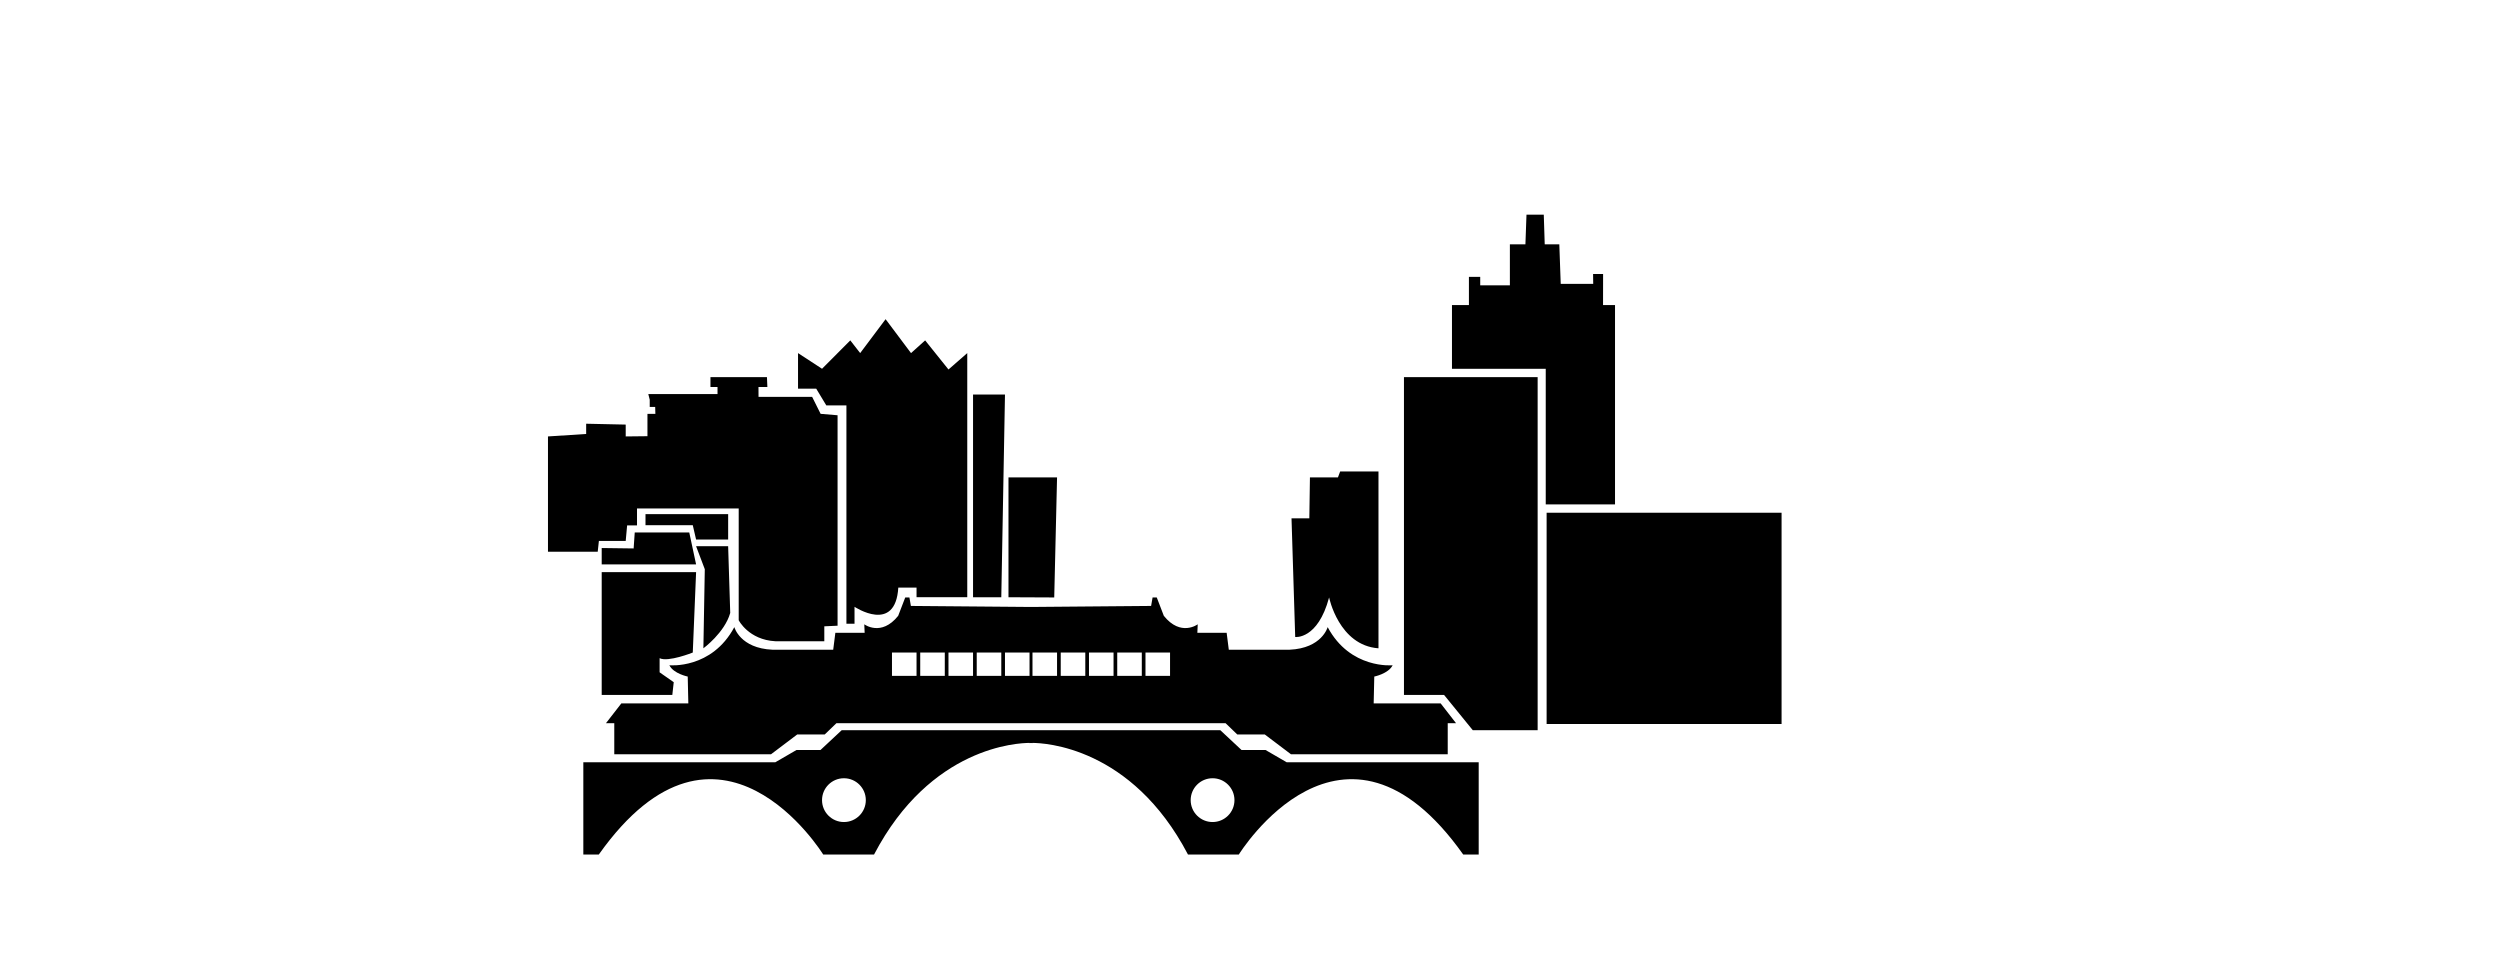 <?xml version="1.0" encoding="UTF-8"?>
<svg id="_图层_3" data-name="图层 3" xmlns="http://www.w3.org/2000/svg" viewBox="0 0 1770 691.8">
  <path d="m644.91,429l-1.04-6h-2.96l-5,13c-12,15-24,6-24,6l.26,6h-20.74l-1.52,12h-43c-23-1-27-16-27-16-16,30-46,27-46,27,3,6,13,8,13,8l.43,19h-47.43l-10.87,14h5.87v22h111l18.52-14h19.48l8.3-8h275.48l8.3,8h19.48l18.52,14h111v-22h5.87l-10.87-14h-47.43l.43-19s10-2,13-8c0,0-30,3-46-27,0,0-4,15-27,16h-43l-1.52-12h-20.74l.26-6s-12,9-24-6l-5-13h-2.96l-1.04,6-85.04.73-85.04-.73Zm4,49.5h-17.39v-16.5h17.39v16.5Zm20,0h-17.39v-16.5h17.39v16.5Zm20,0h-17.39v-16.5h17.39v16.5Zm20,0h-17.39v-16.5h17.39v16.5Zm20,0h-17.39v-16.5h17.39v16.5Zm82.09-16.5h17.39v16.5h-17.39v-16.5Zm-20,0h17.39v16.5h-17.39v-16.5Zm-20,0h17.39v16.5h-17.39v-16.5Zm-20,0h17.39v16.5h-17.39v-16.5Zm-20,0h17.39v16.5h-17.39v-16.5Zm165,69h-17l-15-14h-268.09l-15,14h-17l-15,8.7h-135.91v65.3h10.96c85.04-120,158.87,0,158.87,0h36c40.02-76.46,101.99-79.02,110.17-79.01v.18c.32-.05.63-.11.96-.16.32.05.64.11.96.16v-.18c8.19,0,70.16,2.55,110.17,79.01h36s73.83-120,158.87,0h10.96v-65.3h-135.91l-15-8.7Zm-298.5,51c-8.56,0-15.5-6.94-15.5-15.5s6.94-15.5,15.5-15.5,15.5,6.94,15.5,15.5-6.94,15.5-15.5,15.5Zm261,0c-8.56,0-15.5-6.94-15.5-15.5s6.94-15.5,15.5-15.5,15.5,6.94,15.5,15.5-6.94,15.5-15.5,15.5Zm-434.5-199h19l1-11h7v-12h72v79.13s7,13.87,26,14.87h34.61v-10.57l9.39-.43v-149l-12-1-6-12h-37.96l-.04-7h6.3l-.3-7h-40v7h5v5h-49l1,4v5.09h3.87l.13,4.91h-5.61v15.83l-15.39.17v-8.39l-28-.61v7.26l-27.04,1.74v81.61h35.22l.83-7.61Zm24.61,5.3l-22.61-.3v11.61h66.83l-4.83-22.61h-38.61l-.78,11.3Zm-22.61,103.7h50l1-9-10-7v-10c6,3,23.48-4,23.48-4l2.35-56.91h-66.83v86.91Zm31-120.17h33.48l2.35,10.17h22.7v-18h-58.52v7.83Zm60,62.17l-1.48-47.3h-22.7l6.17,16.3-1,56s15-11,19-25Zm68-147h14.26v154.61h5.74v-12s29,19.39,31-13.61l12.91.04v6.8h35.91v-172.85l-13.3,11.61-16.52-20.61-10,9-18-24-18,24-7-9-20,20.09-17-11.09v25.17h12.87l7.13,11.83Zm126.52-7.65h-22.61v143.5h20l2.61-143.5Zm36.87,58.65h-34.39v84.85l32.39.15,2-85Zm192.61,85s6.91,34,34.96,36v-125.2h-27.13l-1.57,4.2h-19.83l-.43,29h-12.61l2.61,84s16,2,24-28Zm53-128v197h28.39l20.35,25h45.91v-250h-94.65v28Zm149.43,62.09v-141.09h-8.48l.04-22h-7.09l.09,7h-23l-1-28h-10.33l-.67-21h-12.24l-.76,21h-11v29h-21v-6h-8v20h-12v45.09h66.39v96h49.04Zm-48.43,5.91v149.57h166.35v-149.57h-166.35Z"/>
</svg>